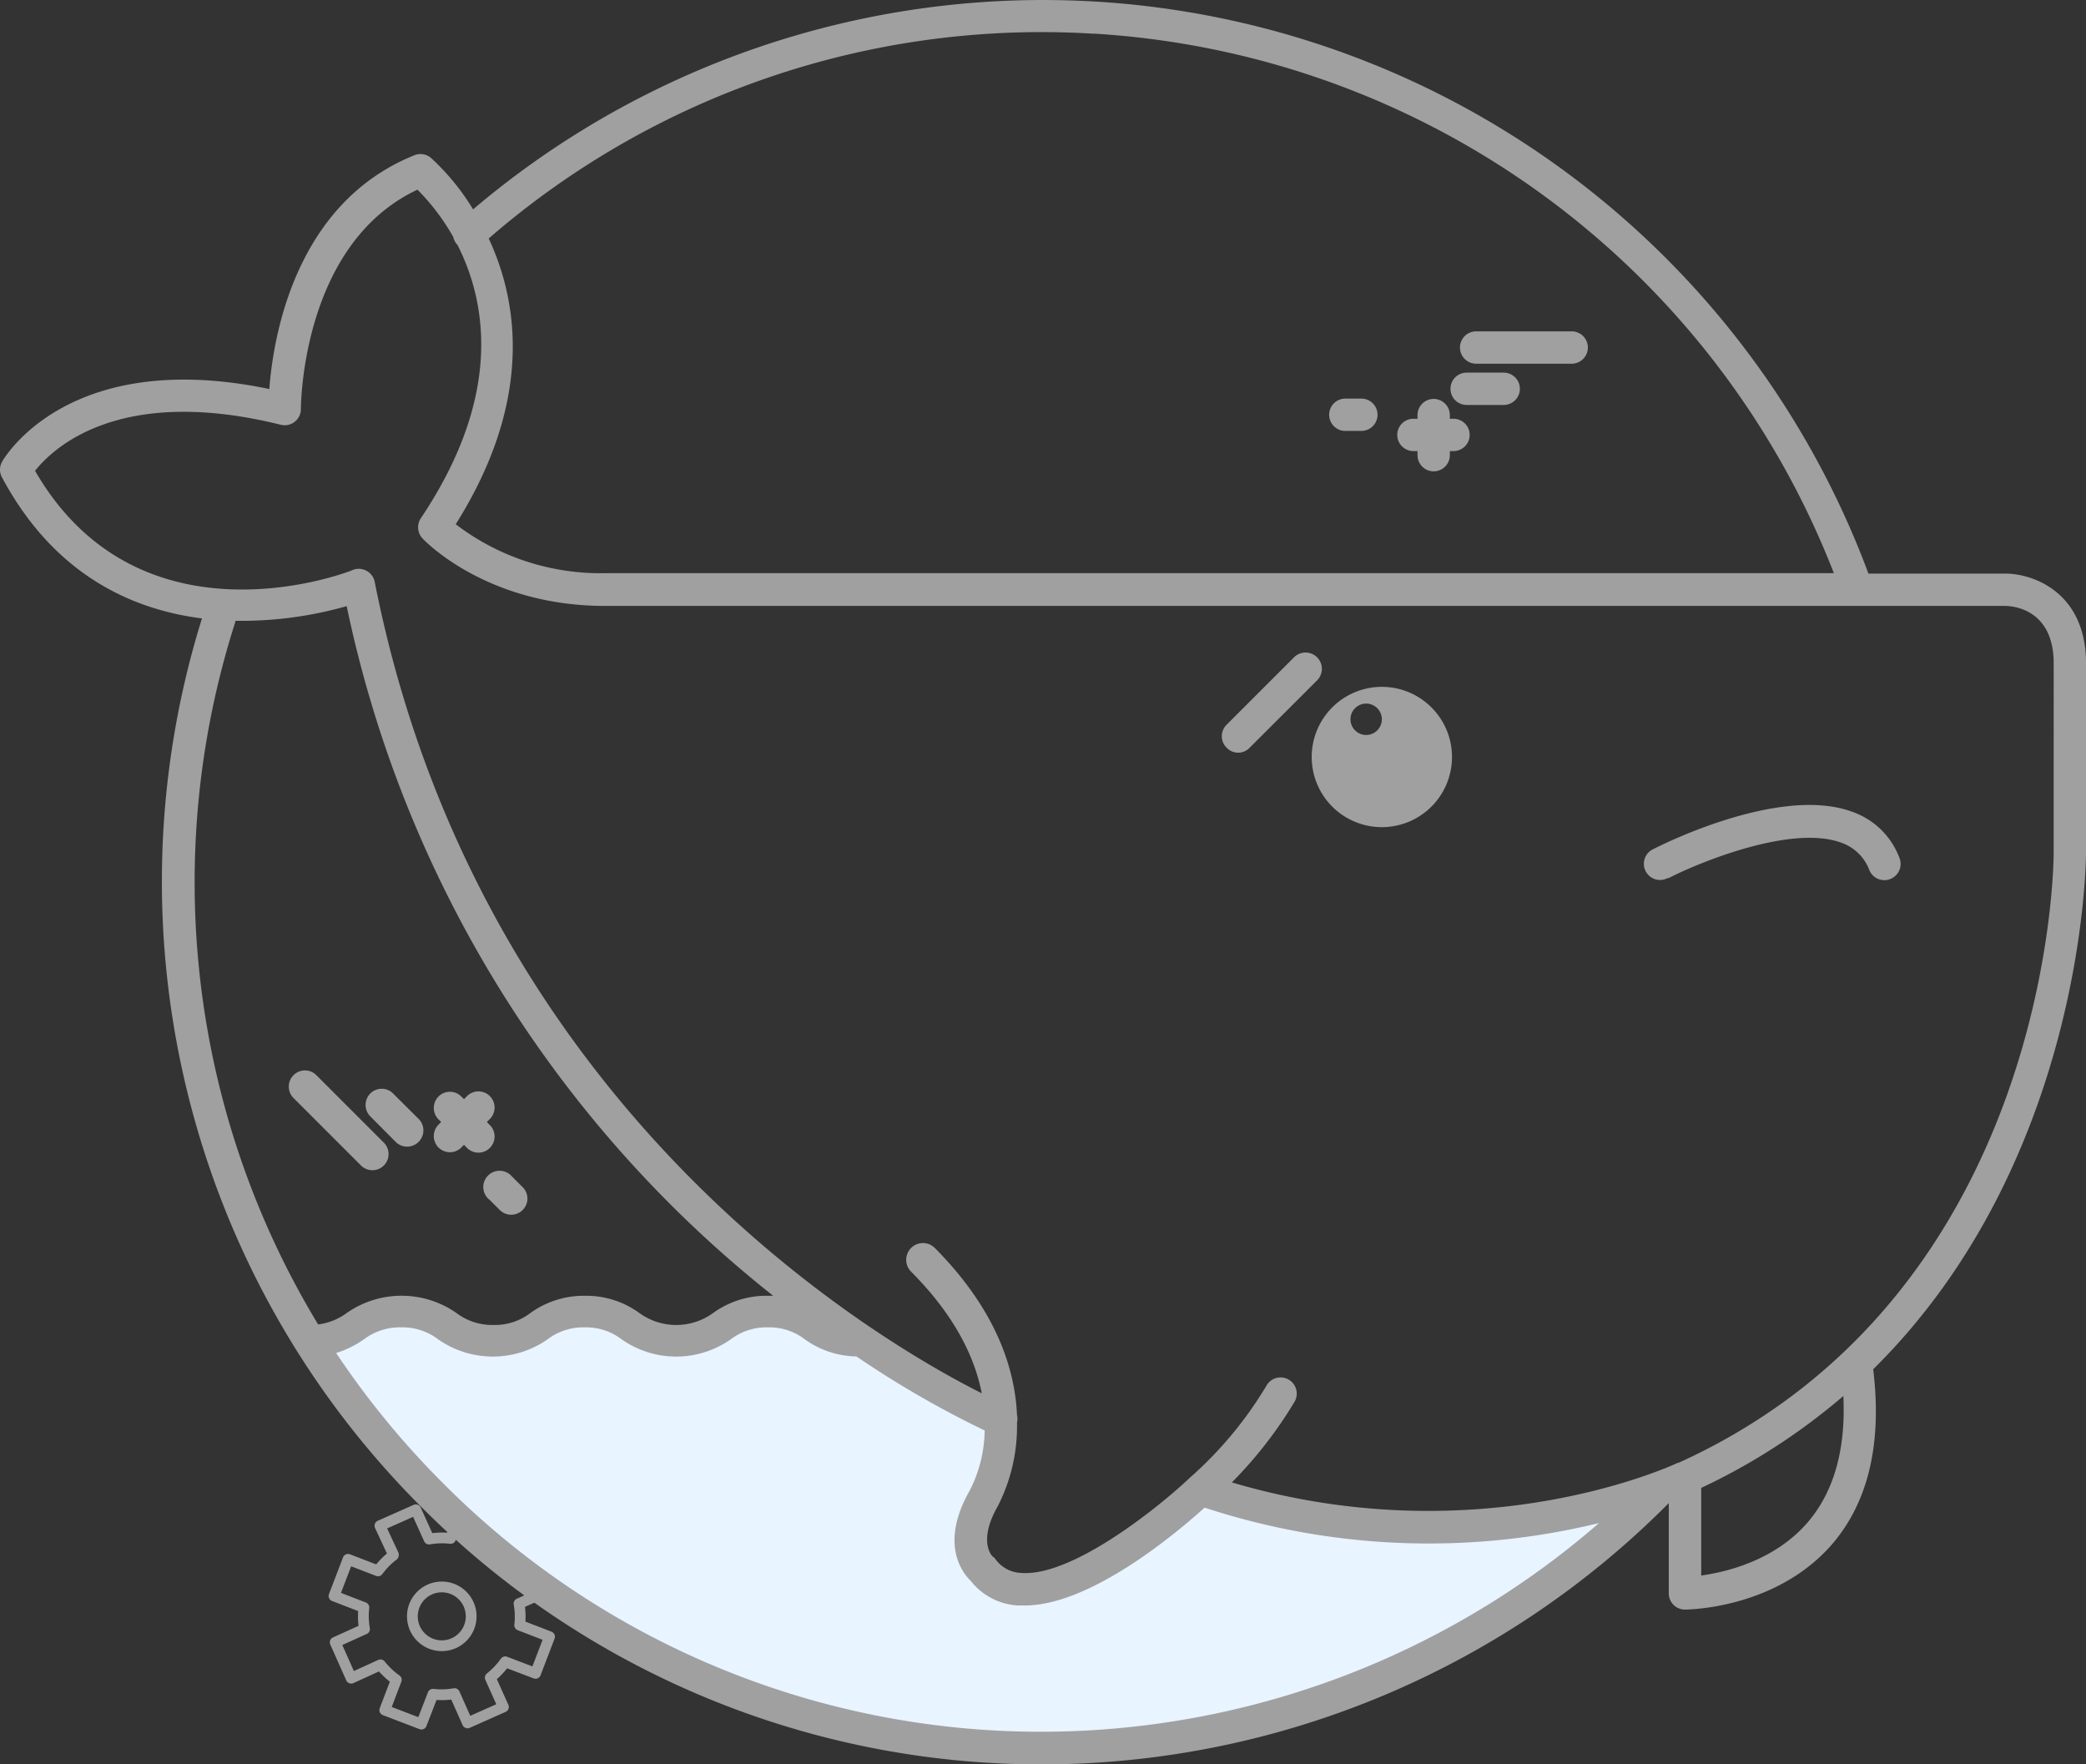 <svg xmlns="http://www.w3.org/2000/svg" viewBox="0 0 193.594 163.741">
  <rect x="0" y="0" width="193.594" height="163.741" fill="#333333" stroke="none"/>
  <defs>
    <style>
      .cls-1, .cls-2 {
        fill: none;
        stroke: #a0a0a0;
        stroke-linecap: round;
      }

      .cls-1 {
        stroke-linejoin: round;
      }

      .cls-2 {
        stroke-miterlimit: 10;
      }

      .cls-3 {
        fill: #e8f4ff;
      }

      .cls-4 {
        fill: #a0a0a0;
      }
    </style>
  </defs>
  <g id="ic_es_services" transform="translate(-673 -338)">
    <path id="Path_64" data-name="Path 64" class="cls-1" d="M19.271,15.861l1.3-3.4-2.77-1.07a6.83,6.83,0,0,0-.06-2l2.72-1.21-1.48-3.35-2.72,1.24a7.21,7.21,0,0,0-1.47-1.39l1.07-2.81-3.4-1.3-1.07,2.77a6.83,6.83,0,0,0-2,.06L8.161.681l-3.33,1.48,1.24,2.66a.08.08,0,0,1,0,.09,7.07,7.07,0,0,0-1.42,1.44l-2.78-1.07-1.3,3.4,2.77,1.07a6.83,6.83,0,0,0,.06,2l-2.72,1.23,1.48,3.33,2.72-1.24a7.21,7.21,0,0,0,1.47,1.39l-1.07,2.81,3.4,1.3,1.07-2.77a6.83,6.83,0,0,0,2-.06l1.21,2.72,3.33-1.48-1.22-2.72a7.21,7.21,0,0,0,1.39-1.47Z" transform="translate(703.429 477.429)"/>
    <circle id="Ellipse_39" data-name="Ellipse 39" class="cls-1" cx="2.73" cy="2.73" r="2.73" transform="translate(711.27 485.27)"/>
    <line id="Line_7" data-name="Line 7" class="cls-2" y2="9.128" transform="translate(715.5 470.871)"/>
    <path id="Path_56" data-name="Path 56" class="cls-2" d="M6.9,12.1" transform="translate(704.122 478.748)"/>
    <path id="Path_57" data-name="Path 57" class="cls-2" d="M12.1,6.9" transform="translate(707.878 474.993)"/>
    <path id="Path_58" data-name="Path 58" class="cls-2" d="M6.9,6.9" transform="translate(704.122 474.993)"/>
    <path id="Path_59" data-name="Path 59" class="cls-2" d="M12,12" transform="translate(707.806 478.676)"/>
    <path id="Path_817" data-name="Path 817" class="cls-3" d="M-11587.5-4620.1c-1.362-.6-25.629,28.236-65.133,24.156s-60.777-37.2-60.777-37.2l7.149-3.215h2.817l4.115,1.882,3.656.771,4.246-1.582,5.118-1.071,5.572,2.653,13.668-3.237,17.958,10.765-.709,5.9-2.562,5.731,3.759,4.308,8.809-2.075,10.142-7.709,5.612,2.154,13.769,1.718S-11586.135-4619.5-11587.5-4620.1Z" transform="translate(12415 5096)"/>
    <path id="Path_805" data-name="Path 805" class="cls-4" d="M193.6,79.13V61.24c-.17-6.36-5-8-7.48-8H173.41a81.73,81.73,0,0,0-129.5-33.8A21.61,21.61,0,0,0,40,14.66a1.5,1.5,0,0,0-1.52-.25C27.37,18.86,25.36,31.33,25,36.11,6.44,32.25.45,42.42.19,42.87a1.5,1.5,0,0,0,0,1.44c4.82,9,12,12.26,18.56,13.09A82,82,0,0,0,39,139.75a81.18,81.18,0,0,0,57.82,24h.06a82.06,82.06,0,0,0,58-24.25v8.38a1.5,1.5,0,0,0,1.5,1.5h0c.34,0,8.42-.09,13.6-6,3.42-3.93,4.71-9.42,3.87-16.3C193.57,107.6,193.6,79.47,193.6,79.13Zm-92.08-76A78.73,78.73,0,0,1,170.2,53.2H56.2a22.12,22.12,0,0,1-13.9-4.54C49.53,37.18,48.1,28,45.36,22.14a78.28,78.28,0,0,1,56.16-19ZM3.26,43.7c1.64-2.07,7.79-8,22.81-4.27A1.5,1.5,0,0,0,27.93,38c0-.16,0-15.31,10.82-20.39A20.54,20.54,0,0,1,42.07,22a1.51,1.51,0,0,0,.34.68l.05.05c2.67,5.26,4.26,13.93-3.37,25.33A1.52,1.52,0,0,0,39.24,50c.24.25,6,6.24,16.92,6.24H186.08c.73,0,4.39.29,4.52,5.08V79.14c0,.41,0,40.8-34.79,56.61h-.07c-.18.09-18.28,8.67-41.41,1.83a39.31,39.31,0,0,0,5.81-7.47,1.5,1.5,0,1,0-2.58-1.54,35.88,35.88,0,0,1-7.11,8.56h0c-2.73,2.6-10.89,9.23-15.68,8.85a3.08,3.08,0,0,1-2.36-1.25,1,1,0,0,0-.24-.25c-.06,0-1.46-1.37.43-4.68a16.3,16.3,0,0,0,1.79-7.78,1.42,1.42,0,0,0,0-.68c-.18-4.27-1.91-9.77-7.65-15.54a1.556,1.556,0,0,0-2.2,2.2c4.15,4.16,5.95,8.06,6.58,11.31C81.44,124.44,44.44,102.92,34.78,54a1.51,1.51,0,0,0-2-1.11C32,53.24,12.91,60.42,3.26,43.7ZM21.81,57.62a35.68,35.68,0,0,0,10.37-1.36,110.44,110.44,0,0,0,39.58,64h-.48a8.44,8.44,0,0,0-5.08,1.59,5.83,5.83,0,0,1-6.87,0,8.39,8.39,0,0,0-5-1.59,8.5,8.5,0,0,0-5.09,1.59,5.42,5.42,0,0,1-3.43,1.12,5.52,5.52,0,0,1-3.47-1.13,8.89,8.89,0,0,0-10.13,0,5.69,5.69,0,0,1-2.68,1.08,79.19,79.19,0,0,1-7.67-65.24Zm75.05,103.1H96.8a78.23,78.23,0,0,1-55.7-23.09,79.15,79.15,0,0,1-9.9-12.06,9.32,9.32,0,0,0,2.57-1.26,5.52,5.52,0,0,1,3.47-1.12,5.45,5.45,0,0,1,3.44,1.12,8.86,8.86,0,0,0,10.13,0,5.48,5.48,0,0,1,3.47-1.12,5.42,5.42,0,0,1,3.43,1.12,8.81,8.81,0,0,0,10.1,0,5.5,5.5,0,0,1,3.47-1.12,5.4,5.4,0,0,1,3.43,1.12,8.44,8.44,0,0,0,4.78,1.58,91.888,91.888,0,0,0,11.9,6.87A12.59,12.59,0,0,1,90,138.34c-2.85,5-.61,7.69.09,8.37A6,6,0,0,0,94.48,149h.63c6.15,0,14.2-6.83,16.69-9.08a66.69,66.69,0,0,0,36.61,1.43,79,79,0,0,1-51.55,19.37Zm70.89-19.41c-3.07,3.54-7.55,4.59-9.86,4.91v-8.13a58.4,58.4,0,0,0,13.19-8.53C171.32,134.5,170.21,138.46,167.75,141.31Z" transform="translate(672.994 337.991)"/>
    <path id="Path_806" data-name="Path 806" class="cls-4" d="M128.25,76.77a6.51,6.51,0,1,0-6.51-6.51A6.51,6.51,0,0,0,128.25,76.77Zm0-10a1.456,1.456,0,1,1,0-.02Z" transform="translate(672.994 337.991)"/>
    <path id="Path_807" data-name="Path 807" class="cls-4" d="M137,33.76h8.87a1.5,1.5,0,0,0,0-3H137a1.5,1.5,0,1,0,0,3Z" transform="translate(672.994 337.991)"/>
    <path id="Path_808" data-name="Path 808" class="cls-4" d="M131.18,41.87h.38v.38a1.5,1.5,0,0,0,3,0v-.38h.34a1.5,1.5,0,1,0,0-3h-.34v-.34a1.5,1.5,0,1,0-3,0v.34h-.38a1.5,1.5,0,0,0,0,3Z" transform="translate(672.994 337.991)"/>
    <path id="Path_809" data-name="Path 809" class="cls-4" d="M136.12,37.59h3.44a1.5,1.5,0,1,0,0-3h-3.44a1.5,1.5,0,0,0,0,3Z" transform="translate(672.994 337.991)"/>
    <path id="Path_810" data-name="Path 810" class="cls-4" d="M124.86,40h1.49a1.5,1.5,0,1,0,0-3h-1.49a1.5,1.5,0,0,0,0,3Z" transform="translate(672.994 337.991)"/>
    <path id="Path_811" data-name="Path 811" class="cls-4" d="M33.47,108.13a1.5,1.5,0,1,0,2.12-2.12l-6.26-6.26a1.5,1.5,0,0,0-2.12,2.12Z" transform="translate(672.994 337.991)"/>
    <path id="Path_812" data-name="Path 812" class="cls-4" d="M40.7,106.5a1.53,1.53,0,0,0,1.06.44,1.49,1.49,0,0,0,1.06-.44l.25-.25.24.25a1.5,1.5,0,1,0,2.12-2.12l-.24-.25.24-.24a1.5,1.5,0,1,0-2.12-2.12l-.24.24-.25-.24a1.49,1.49,0,0,0-2.12,0,1.51,1.51,0,0,0,0,2.12l.25.24-.25.25a1.51,1.51,0,0,0,0,2.12Z" transform="translate(672.994 337.991)"/>
    <path id="Path_813" data-name="Path 813" class="cls-4" d="M36.8,106.05a1.51,1.51,0,0,0,2.13-2.13l-2.44-2.43a1.49,1.49,0,0,0-2.12,0,1.51,1.51,0,0,0,0,2.12Z" transform="translate(672.994 337.991)"/>
    <path id="Path_814" data-name="Path 814" class="cls-4" d="M45.39,111.3l1,1a1.49,1.49,0,0,0,1.06.44,1.51,1.51,0,0,0,1.06-.44,1.49,1.49,0,0,0,0-2.12l-1-1a1.51,1.51,0,1,0-2.13,2.13Z" transform="translate(672.994 337.991)"/>
    <path id="Path_815" data-name="Path 815" class="cls-4" d="M154.82,81.52c2.91-1.5,11.47-5,16.06-3.31a4.29,4.29,0,0,1,2.61,2.54,1.5,1.5,0,0,0,1.39.94,1.36,1.36,0,0,0,.56-.11,1.5,1.5,0,0,0,.83-2,7.22,7.22,0,0,0-4.35-4.23c-6.77-2.52-18,3.21-18.48,3.46a1.5,1.5,0,1,0,1.38,2.66Z" transform="translate(672.994 337.991)"/>
    <path id="Path_816" data-name="Path 816" class="cls-4" d="M114.9,69.86a1.47,1.47,0,0,0,1.06-.44l6.27-6.26A1.513,1.513,0,1,0,120.11,61l-6.27,6.27a1.49,1.49,0,0,0,0,2.12,1.47,1.47,0,0,0,1.06.47Z" transform="translate(672.994 337.991)"/>
  </g>
</svg>
